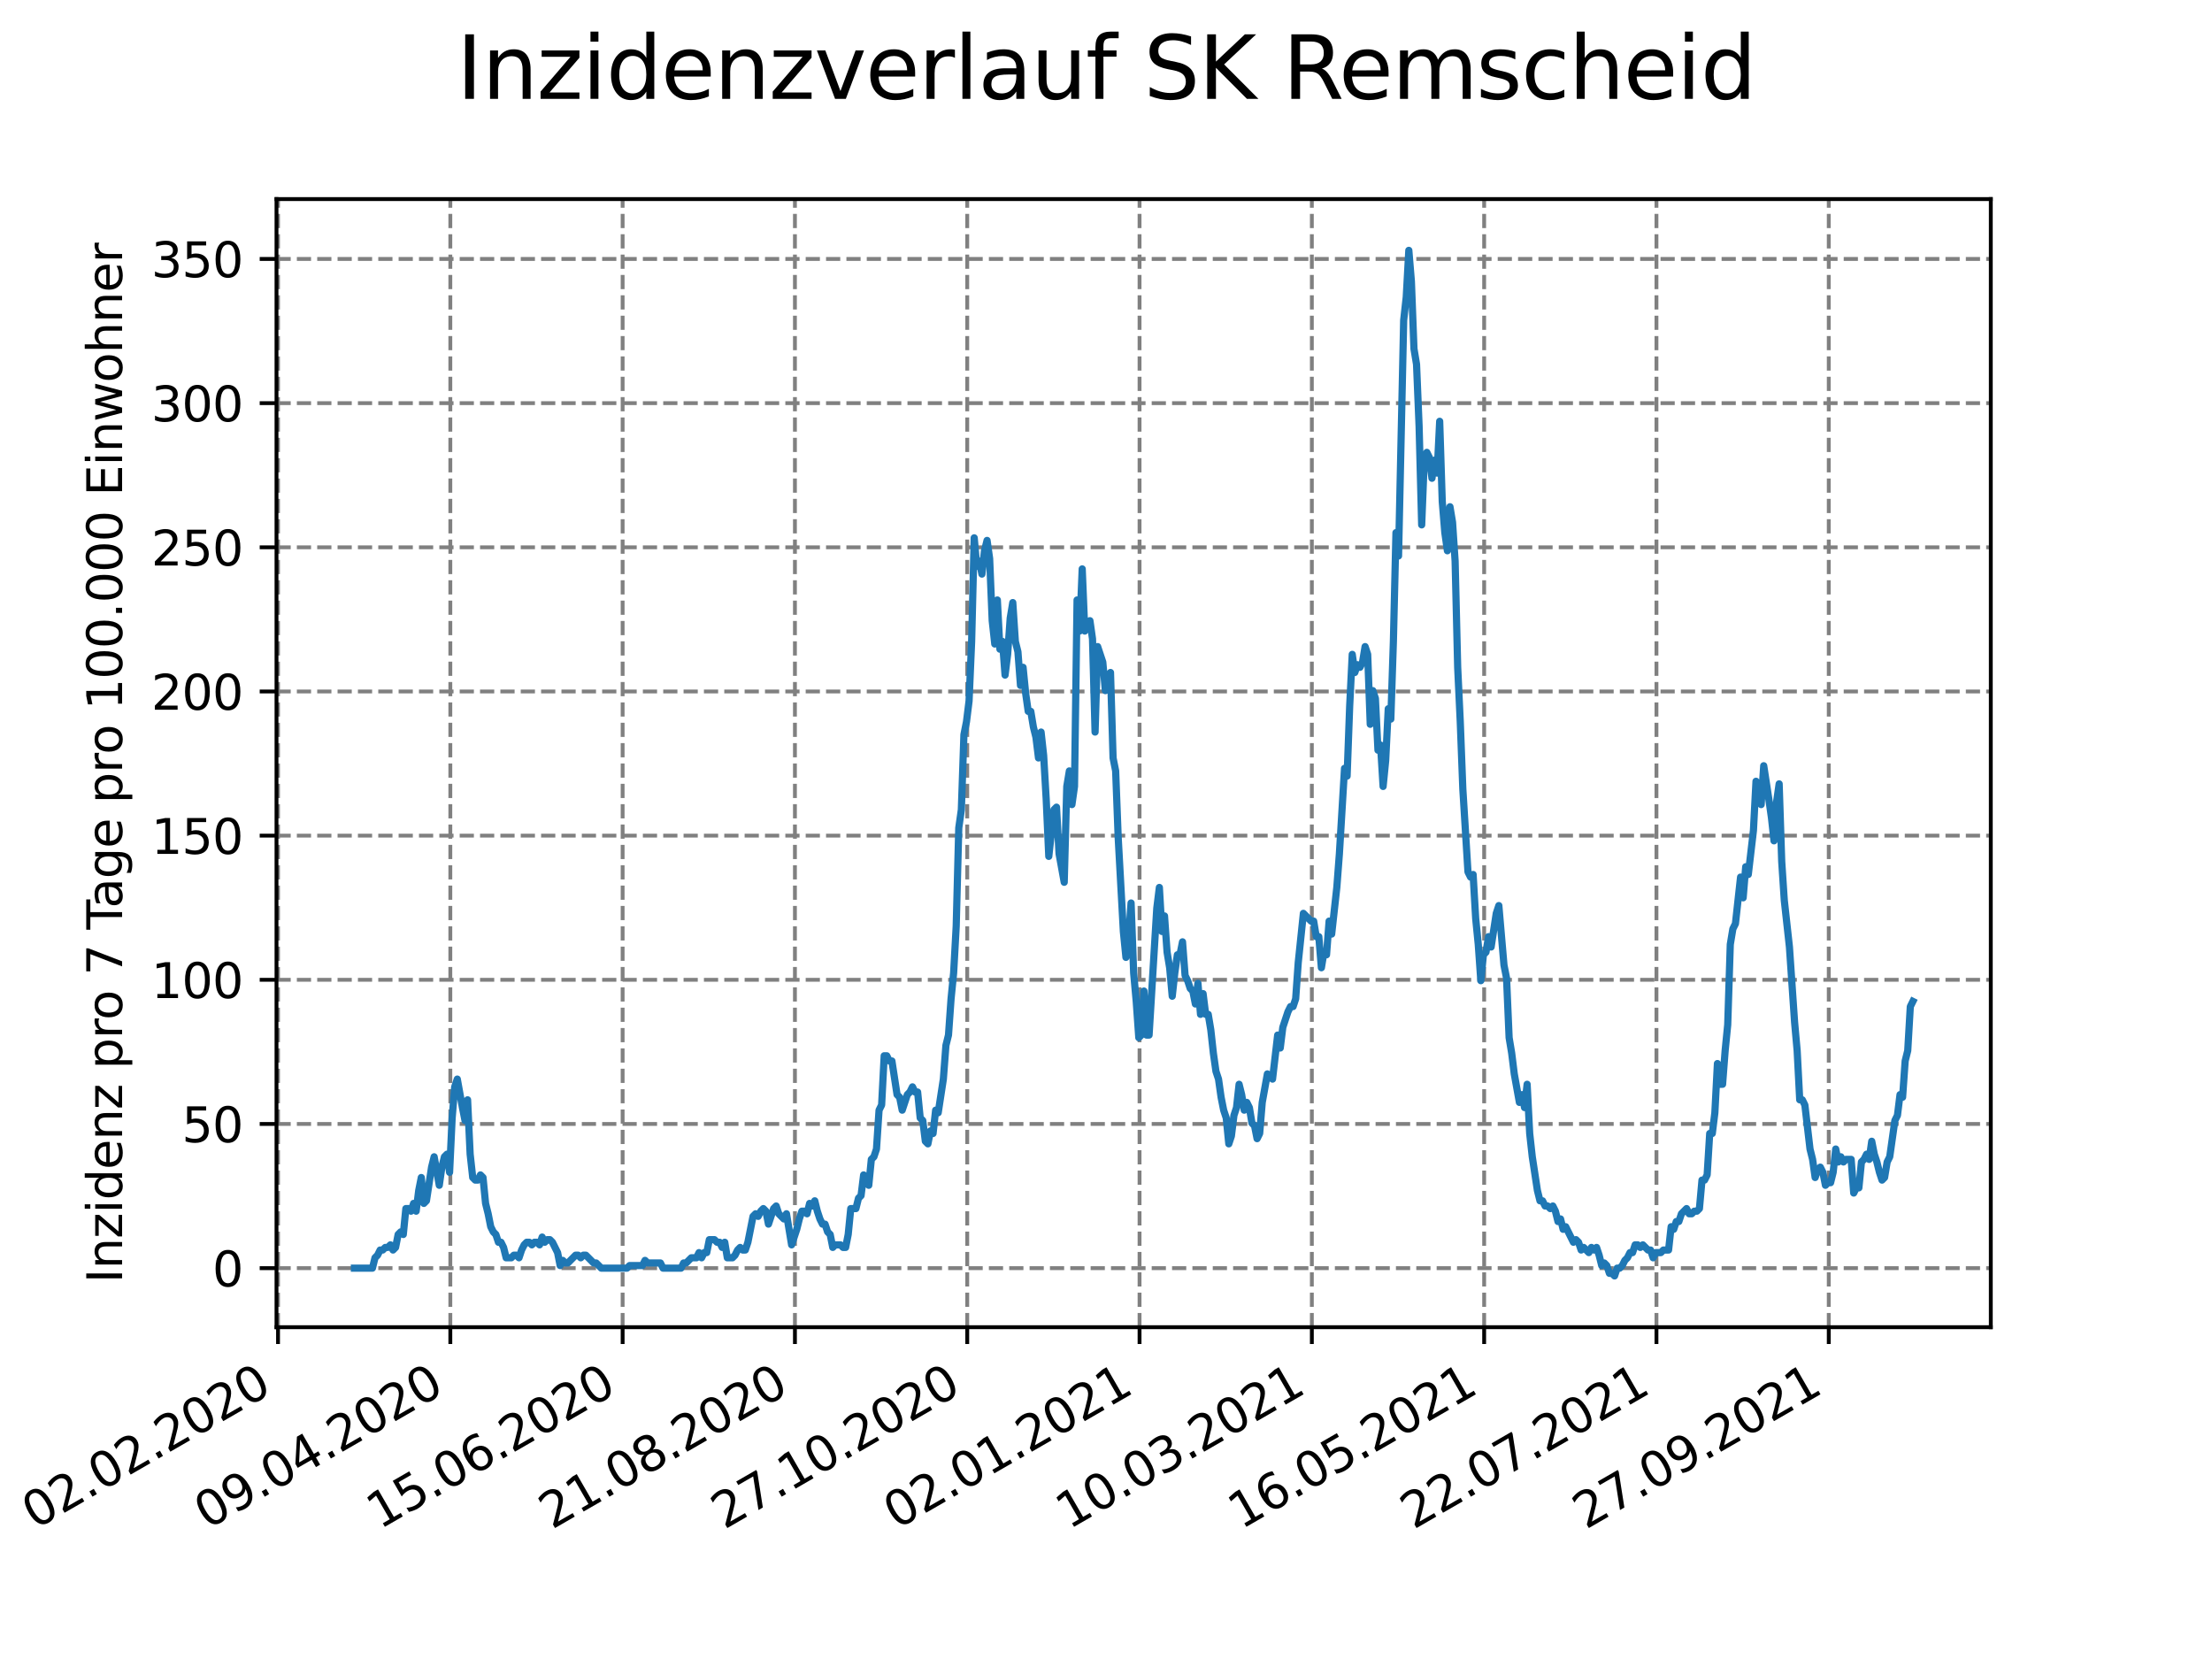 <?xml version="1.0" encoding="utf-8" standalone="no"?>
<!DOCTYPE svg PUBLIC "-//W3C//DTD SVG 1.1//EN"
  "http://www.w3.org/Graphics/SVG/1.1/DTD/svg11.dtd">
<svg height="345.6pt" version="1.1" viewBox="0 0 460.8 345.6" width="460.8pt" xmlns="http://www.w3.org/2000/svg" xmlns:xlink="http://www.w3.org/1999/xlink">
 <defs>
  <style type="text/css">*{stroke-linecap:butt;stroke-linejoin:round;}</style>
 </defs>
 <g id="figure_1">
  <g id="patch_1">
   <path d="M 0 345.6 
L 460.8 345.6 
L 460.8 0 
L 0 0 
z
" style="fill:#ffffff;"/>
  </g>
  <g id="axes_1">
   <g id="patch_2">
    <path d="M 57.6 276.48 
L 414.72 276.48 
L 414.72 41.472 
L 57.6 41.472 
z
" style="fill:#ffffff;"/>
   </g>
   <g id="matplotlib.axis_1">
    <g id="xtick_1">
     <g id="line2d_1">
      <path clip-path="url(#pb73600f8d4)" d="M 57.917 276.48 
L 57.917 41.472 
" style="fill:none;stroke:#808080;stroke-dasharray:2.96,1.28;stroke-dashoffset:0;stroke-width:0.8;"/>
     </g>
     <g id="line2d_2">
      <defs>
       <path d="M 0 0 
L 0 3.5 
" id="m10d611127f" style="stroke:#000000;stroke-width:0.8;"/>
      </defs>
      <g>
       <use style="stroke:#000000;stroke-width:0.8;" x="57.917" xlink:href="#m10d611127f" y="276.48"/>
      </g>
     </g>
     <g id="text_1">
      <!-- 02.02.2020 -->
      <g transform="translate(7.292 318.689)rotate(-30)scale(0.1 -0.1)">
       <defs>
        <path d="M 2034 4250 
Q 1547 4250 1301 3770 
Q 1056 3291 1056 2328 
Q 1056 1369 1301 889 
Q 1547 409 2034 409 
Q 2525 409 2770 889 
Q 3016 1369 3016 2328 
Q 3016 3291 2770 3770 
Q 2525 4250 2034 4250 
z
M 2034 4750 
Q 2819 4750 3233 4129 
Q 3647 3509 3647 2328 
Q 3647 1150 3233 529 
Q 2819 -91 2034 -91 
Q 1250 -91 836 529 
Q 422 1150 422 2328 
Q 422 3509 836 4129 
Q 1250 4750 2034 4750 
z
" id="DejaVuSans-30" transform="scale(0.016)"/>
        <path d="M 1228 531 
L 3431 531 
L 3431 0 
L 469 0 
L 469 531 
Q 828 903 1448 1529 
Q 2069 2156 2228 2338 
Q 2531 2678 2651 2914 
Q 2772 3150 2772 3378 
Q 2772 3750 2511 3984 
Q 2250 4219 1831 4219 
Q 1534 4219 1204 4116 
Q 875 4013 500 3803 
L 500 4441 
Q 881 4594 1212 4672 
Q 1544 4750 1819 4750 
Q 2544 4750 2975 4387 
Q 3406 4025 3406 3419 
Q 3406 3131 3298 2873 
Q 3191 2616 2906 2266 
Q 2828 2175 2409 1742 
Q 1991 1309 1228 531 
z
" id="DejaVuSans-32" transform="scale(0.016)"/>
        <path d="M 684 794 
L 1344 794 
L 1344 0 
L 684 0 
L 684 794 
z
" id="DejaVuSans-2e" transform="scale(0.016)"/>
       </defs>
       <use xlink:href="#DejaVuSans-30"/>
       <use x="63.623" xlink:href="#DejaVuSans-32"/>
       <use x="127.246" xlink:href="#DejaVuSans-2e"/>
       <use x="159.033" xlink:href="#DejaVuSans-30"/>
       <use x="222.656" xlink:href="#DejaVuSans-32"/>
       <use x="286.279" xlink:href="#DejaVuSans-2e"/>
       <use x="318.066" xlink:href="#DejaVuSans-32"/>
       <use x="381.689" xlink:href="#DejaVuSans-30"/>
       <use x="445.312" xlink:href="#DejaVuSans-32"/>
       <use x="508.936" xlink:href="#DejaVuSans-30"/>
      </g>
     </g>
    </g>
    <g id="xtick_2">
     <g id="line2d_3">
      <path clip-path="url(#pb73600f8d4)" d="M 93.811 276.48 
L 93.811 41.472 
" style="fill:none;stroke:#808080;stroke-dasharray:2.96,1.28;stroke-dashoffset:0;stroke-width:0.8;"/>
     </g>
     <g id="line2d_4">
      <g>
       <use style="stroke:#000000;stroke-width:0.8;" x="93.811" xlink:href="#m10d611127f" y="276.48"/>
      </g>
     </g>
     <g id="text_2">
      <!-- 09.04.2020 -->
      <g transform="translate(43.186 318.689)rotate(-30)scale(0.1 -0.1)">
       <defs>
        <path d="M 703 97 
L 703 672 
Q 941 559 1184 500 
Q 1428 441 1663 441 
Q 2288 441 2617 861 
Q 2947 1281 2994 2138 
Q 2813 1869 2534 1725 
Q 2256 1581 1919 1581 
Q 1219 1581 811 2004 
Q 403 2428 403 3163 
Q 403 3881 828 4315 
Q 1253 4750 1959 4750 
Q 2769 4750 3195 4129 
Q 3622 3509 3622 2328 
Q 3622 1225 3098 567 
Q 2575 -91 1691 -91 
Q 1453 -91 1209 -44 
Q 966 3 703 97 
z
M 1959 2075 
Q 2384 2075 2632 2365 
Q 2881 2656 2881 3163 
Q 2881 3666 2632 3958 
Q 2384 4250 1959 4250 
Q 1534 4250 1286 3958 
Q 1038 3666 1038 3163 
Q 1038 2656 1286 2365 
Q 1534 2075 1959 2075 
z
" id="DejaVuSans-39" transform="scale(0.016)"/>
        <path d="M 2419 4116 
L 825 1625 
L 2419 1625 
L 2419 4116 
z
M 2253 4666 
L 3047 4666 
L 3047 1625 
L 3713 1625 
L 3713 1100 
L 3047 1100 
L 3047 0 
L 2419 0 
L 2419 1100 
L 313 1100 
L 313 1709 
L 2253 4666 
z
" id="DejaVuSans-34" transform="scale(0.016)"/>
       </defs>
       <use xlink:href="#DejaVuSans-30"/>
       <use x="63.623" xlink:href="#DejaVuSans-39"/>
       <use x="127.246" xlink:href="#DejaVuSans-2e"/>
       <use x="159.033" xlink:href="#DejaVuSans-30"/>
       <use x="222.656" xlink:href="#DejaVuSans-34"/>
       <use x="286.279" xlink:href="#DejaVuSans-2e"/>
       <use x="318.066" xlink:href="#DejaVuSans-32"/>
       <use x="381.689" xlink:href="#DejaVuSans-30"/>
       <use x="445.312" xlink:href="#DejaVuSans-32"/>
       <use x="508.936" xlink:href="#DejaVuSans-30"/>
      </g>
     </g>
    </g>
    <g id="xtick_3">
     <g id="line2d_5">
      <path clip-path="url(#pb73600f8d4)" d="M 129.705 276.48 
L 129.705 41.472 
" style="fill:none;stroke:#808080;stroke-dasharray:2.96,1.28;stroke-dashoffset:0;stroke-width:0.8;"/>
     </g>
     <g id="line2d_6">
      <g>
       <use style="stroke:#000000;stroke-width:0.8;" x="129.705" xlink:href="#m10d611127f" y="276.48"/>
      </g>
     </g>
     <g id="text_3">
      <!-- 15.06.2020 -->
      <g transform="translate(79.08 318.689)rotate(-30)scale(0.1 -0.1)">
       <defs>
        <path d="M 794 531 
L 1825 531 
L 1825 4091 
L 703 3866 
L 703 4441 
L 1819 4666 
L 2450 4666 
L 2450 531 
L 3481 531 
L 3481 0 
L 794 0 
L 794 531 
z
" id="DejaVuSans-31" transform="scale(0.016)"/>
        <path d="M 691 4666 
L 3169 4666 
L 3169 4134 
L 1269 4134 
L 1269 2991 
Q 1406 3038 1543 3061 
Q 1681 3084 1819 3084 
Q 2600 3084 3056 2656 
Q 3513 2228 3513 1497 
Q 3513 744 3044 326 
Q 2575 -91 1722 -91 
Q 1428 -91 1123 -41 
Q 819 9 494 109 
L 494 744 
Q 775 591 1075 516 
Q 1375 441 1709 441 
Q 2250 441 2565 725 
Q 2881 1009 2881 1497 
Q 2881 1984 2565 2268 
Q 2250 2553 1709 2553 
Q 1456 2553 1204 2497 
Q 953 2441 691 2322 
L 691 4666 
z
" id="DejaVuSans-35" transform="scale(0.016)"/>
        <path d="M 2113 2584 
Q 1688 2584 1439 2293 
Q 1191 2003 1191 1497 
Q 1191 994 1439 701 
Q 1688 409 2113 409 
Q 2538 409 2786 701 
Q 3034 994 3034 1497 
Q 3034 2003 2786 2293 
Q 2538 2584 2113 2584 
z
M 3366 4563 
L 3366 3988 
Q 3128 4100 2886 4159 
Q 2644 4219 2406 4219 
Q 1781 4219 1451 3797 
Q 1122 3375 1075 2522 
Q 1259 2794 1537 2939 
Q 1816 3084 2150 3084 
Q 2853 3084 3261 2657 
Q 3669 2231 3669 1497 
Q 3669 778 3244 343 
Q 2819 -91 2113 -91 
Q 1303 -91 875 529 
Q 447 1150 447 2328 
Q 447 3434 972 4092 
Q 1497 4750 2381 4750 
Q 2619 4750 2861 4703 
Q 3103 4656 3366 4563 
z
" id="DejaVuSans-36" transform="scale(0.016)"/>
       </defs>
       <use xlink:href="#DejaVuSans-31"/>
       <use x="63.623" xlink:href="#DejaVuSans-35"/>
       <use x="127.246" xlink:href="#DejaVuSans-2e"/>
       <use x="159.033" xlink:href="#DejaVuSans-30"/>
       <use x="222.656" xlink:href="#DejaVuSans-36"/>
       <use x="286.279" xlink:href="#DejaVuSans-2e"/>
       <use x="318.066" xlink:href="#DejaVuSans-32"/>
       <use x="381.689" xlink:href="#DejaVuSans-30"/>
       <use x="445.312" xlink:href="#DejaVuSans-32"/>
       <use x="508.936" xlink:href="#DejaVuSans-30"/>
      </g>
     </g>
    </g>
    <g id="xtick_4">
     <g id="line2d_7">
      <path clip-path="url(#pb73600f8d4)" d="M 165.599 276.48 
L 165.599 41.472 
" style="fill:none;stroke:#808080;stroke-dasharray:2.96,1.28;stroke-dashoffset:0;stroke-width:0.8;"/>
     </g>
     <g id="line2d_8">
      <g>
       <use style="stroke:#000000;stroke-width:0.8;" x="165.599" xlink:href="#m10d611127f" y="276.48"/>
      </g>
     </g>
     <g id="text_4">
      <!-- 21.08.2020 -->
      <g transform="translate(114.974 318.689)rotate(-30)scale(0.1 -0.1)">
       <defs>
        <path d="M 2034 2216 
Q 1584 2216 1326 1975 
Q 1069 1734 1069 1313 
Q 1069 891 1326 650 
Q 1584 409 2034 409 
Q 2484 409 2743 651 
Q 3003 894 3003 1313 
Q 3003 1734 2745 1975 
Q 2488 2216 2034 2216 
z
M 1403 2484 
Q 997 2584 770 2862 
Q 544 3141 544 3541 
Q 544 4100 942 4425 
Q 1341 4750 2034 4750 
Q 2731 4750 3128 4425 
Q 3525 4100 3525 3541 
Q 3525 3141 3298 2862 
Q 3072 2584 2669 2484 
Q 3125 2378 3379 2068 
Q 3634 1759 3634 1313 
Q 3634 634 3220 271 
Q 2806 -91 2034 -91 
Q 1263 -91 848 271 
Q 434 634 434 1313 
Q 434 1759 690 2068 
Q 947 2378 1403 2484 
z
M 1172 3481 
Q 1172 3119 1398 2916 
Q 1625 2713 2034 2713 
Q 2441 2713 2670 2916 
Q 2900 3119 2900 3481 
Q 2900 3844 2670 4047 
Q 2441 4250 2034 4250 
Q 1625 4250 1398 4047 
Q 1172 3844 1172 3481 
z
" id="DejaVuSans-38" transform="scale(0.016)"/>
       </defs>
       <use xlink:href="#DejaVuSans-32"/>
       <use x="63.623" xlink:href="#DejaVuSans-31"/>
       <use x="127.246" xlink:href="#DejaVuSans-2e"/>
       <use x="159.033" xlink:href="#DejaVuSans-30"/>
       <use x="222.656" xlink:href="#DejaVuSans-38"/>
       <use x="286.279" xlink:href="#DejaVuSans-2e"/>
       <use x="318.066" xlink:href="#DejaVuSans-32"/>
       <use x="381.689" xlink:href="#DejaVuSans-30"/>
       <use x="445.312" xlink:href="#DejaVuSans-32"/>
       <use x="508.936" xlink:href="#DejaVuSans-30"/>
      </g>
     </g>
    </g>
    <g id="xtick_5">
     <g id="line2d_9">
      <path clip-path="url(#pb73600f8d4)" d="M 201.494 276.48 
L 201.494 41.472 
" style="fill:none;stroke:#808080;stroke-dasharray:2.96,1.28;stroke-dashoffset:0;stroke-width:0.8;"/>
     </g>
     <g id="line2d_10">
      <g>
       <use style="stroke:#000000;stroke-width:0.8;" x="201.494" xlink:href="#m10d611127f" y="276.48"/>
      </g>
     </g>
     <g id="text_5">
      <!-- 27.10.2020 -->
      <g transform="translate(150.868 318.689)rotate(-30)scale(0.1 -0.1)">
       <defs>
        <path d="M 525 4666 
L 3525 4666 
L 3525 4397 
L 1831 0 
L 1172 0 
L 2766 4134 
L 525 4134 
L 525 4666 
z
" id="DejaVuSans-37" transform="scale(0.016)"/>
       </defs>
       <use xlink:href="#DejaVuSans-32"/>
       <use x="63.623" xlink:href="#DejaVuSans-37"/>
       <use x="127.246" xlink:href="#DejaVuSans-2e"/>
       <use x="159.033" xlink:href="#DejaVuSans-31"/>
       <use x="222.656" xlink:href="#DejaVuSans-30"/>
       <use x="286.279" xlink:href="#DejaVuSans-2e"/>
       <use x="318.066" xlink:href="#DejaVuSans-32"/>
       <use x="381.689" xlink:href="#DejaVuSans-30"/>
       <use x="445.312" xlink:href="#DejaVuSans-32"/>
       <use x="508.936" xlink:href="#DejaVuSans-30"/>
      </g>
     </g>
    </g>
    <g id="xtick_6">
     <g id="line2d_11">
      <path clip-path="url(#pb73600f8d4)" d="M 237.388 276.48 
L 237.388 41.472 
" style="fill:none;stroke:#808080;stroke-dasharray:2.96,1.28;stroke-dashoffset:0;stroke-width:0.8;"/>
     </g>
     <g id="line2d_12">
      <g>
       <use style="stroke:#000000;stroke-width:0.8;" x="237.388" xlink:href="#m10d611127f" y="276.48"/>
      </g>
     </g>
     <g id="text_6">
      <!-- 02.01.2021 -->
      <g transform="translate(186.763 318.689)rotate(-30)scale(0.1 -0.1)">
       <use xlink:href="#DejaVuSans-30"/>
       <use x="63.623" xlink:href="#DejaVuSans-32"/>
       <use x="127.246" xlink:href="#DejaVuSans-2e"/>
       <use x="159.033" xlink:href="#DejaVuSans-30"/>
       <use x="222.656" xlink:href="#DejaVuSans-31"/>
       <use x="286.279" xlink:href="#DejaVuSans-2e"/>
       <use x="318.066" xlink:href="#DejaVuSans-32"/>
       <use x="381.689" xlink:href="#DejaVuSans-30"/>
       <use x="445.312" xlink:href="#DejaVuSans-32"/>
       <use x="508.936" xlink:href="#DejaVuSans-31"/>
      </g>
     </g>
    </g>
    <g id="xtick_7">
     <g id="line2d_13">
      <path clip-path="url(#pb73600f8d4)" d="M 273.282 276.48 
L 273.282 41.472 
" style="fill:none;stroke:#808080;stroke-dasharray:2.96,1.28;stroke-dashoffset:0;stroke-width:0.8;"/>
     </g>
     <g id="line2d_14">
      <g>
       <use style="stroke:#000000;stroke-width:0.8;" x="273.282" xlink:href="#m10d611127f" y="276.48"/>
      </g>
     </g>
     <g id="text_7">
      <!-- 10.03.2021 -->
      <g transform="translate(222.657 318.689)rotate(-30)scale(0.1 -0.1)">
       <defs>
        <path d="M 2597 2516 
Q 3050 2419 3304 2112 
Q 3559 1806 3559 1356 
Q 3559 666 3084 287 
Q 2609 -91 1734 -91 
Q 1441 -91 1130 -33 
Q 819 25 488 141 
L 488 750 
Q 750 597 1062 519 
Q 1375 441 1716 441 
Q 2309 441 2620 675 
Q 2931 909 2931 1356 
Q 2931 1769 2642 2001 
Q 2353 2234 1838 2234 
L 1294 2234 
L 1294 2753 
L 1863 2753 
Q 2328 2753 2575 2939 
Q 2822 3125 2822 3475 
Q 2822 3834 2567 4026 
Q 2313 4219 1838 4219 
Q 1578 4219 1281 4162 
Q 984 4106 628 3988 
L 628 4550 
Q 988 4650 1302 4700 
Q 1616 4750 1894 4750 
Q 2613 4750 3031 4423 
Q 3450 4097 3450 3541 
Q 3450 3153 3228 2886 
Q 3006 2619 2597 2516 
z
" id="DejaVuSans-33" transform="scale(0.016)"/>
       </defs>
       <use xlink:href="#DejaVuSans-31"/>
       <use x="63.623" xlink:href="#DejaVuSans-30"/>
       <use x="127.246" xlink:href="#DejaVuSans-2e"/>
       <use x="159.033" xlink:href="#DejaVuSans-30"/>
       <use x="222.656" xlink:href="#DejaVuSans-33"/>
       <use x="286.279" xlink:href="#DejaVuSans-2e"/>
       <use x="318.066" xlink:href="#DejaVuSans-32"/>
       <use x="381.689" xlink:href="#DejaVuSans-30"/>
       <use x="445.312" xlink:href="#DejaVuSans-32"/>
       <use x="508.936" xlink:href="#DejaVuSans-31"/>
      </g>
     </g>
    </g>
    <g id="xtick_8">
     <g id="line2d_15">
      <path clip-path="url(#pb73600f8d4)" d="M 309.176 276.48 
L 309.176 41.472 
" style="fill:none;stroke:#808080;stroke-dasharray:2.96,1.28;stroke-dashoffset:0;stroke-width:0.8;"/>
     </g>
     <g id="line2d_16">
      <g>
       <use style="stroke:#000000;stroke-width:0.8;" x="309.176" xlink:href="#m10d611127f" y="276.48"/>
      </g>
     </g>
     <g id="text_8">
      <!-- 16.05.2021 -->
      <g transform="translate(258.551 318.689)rotate(-30)scale(0.1 -0.1)">
       <use xlink:href="#DejaVuSans-31"/>
       <use x="63.623" xlink:href="#DejaVuSans-36"/>
       <use x="127.246" xlink:href="#DejaVuSans-2e"/>
       <use x="159.033" xlink:href="#DejaVuSans-30"/>
       <use x="222.656" xlink:href="#DejaVuSans-35"/>
       <use x="286.279" xlink:href="#DejaVuSans-2e"/>
       <use x="318.066" xlink:href="#DejaVuSans-32"/>
       <use x="381.689" xlink:href="#DejaVuSans-30"/>
       <use x="445.312" xlink:href="#DejaVuSans-32"/>
       <use x="508.936" xlink:href="#DejaVuSans-31"/>
      </g>
     </g>
    </g>
    <g id="xtick_9">
     <g id="line2d_17">
      <path clip-path="url(#pb73600f8d4)" d="M 345.07 276.48 
L 345.07 41.472 
" style="fill:none;stroke:#808080;stroke-dasharray:2.96,1.28;stroke-dashoffset:0;stroke-width:0.8;"/>
     </g>
     <g id="line2d_18">
      <g>
       <use style="stroke:#000000;stroke-width:0.8;" x="345.07" xlink:href="#m10d611127f" y="276.48"/>
      </g>
     </g>
     <g id="text_9">
      <!-- 22.07.2021 -->
      <g transform="translate(294.445 318.689)rotate(-30)scale(0.1 -0.1)">
       <use xlink:href="#DejaVuSans-32"/>
       <use x="63.623" xlink:href="#DejaVuSans-32"/>
       <use x="127.246" xlink:href="#DejaVuSans-2e"/>
       <use x="159.033" xlink:href="#DejaVuSans-30"/>
       <use x="222.656" xlink:href="#DejaVuSans-37"/>
       <use x="286.279" xlink:href="#DejaVuSans-2e"/>
       <use x="318.066" xlink:href="#DejaVuSans-32"/>
       <use x="381.689" xlink:href="#DejaVuSans-30"/>
       <use x="445.312" xlink:href="#DejaVuSans-32"/>
       <use x="508.936" xlink:href="#DejaVuSans-31"/>
      </g>
     </g>
    </g>
    <g id="xtick_10">
     <g id="line2d_19">
      <path clip-path="url(#pb73600f8d4)" d="M 380.964 276.48 
L 380.964 41.472 
" style="fill:none;stroke:#808080;stroke-dasharray:2.96,1.28;stroke-dashoffset:0;stroke-width:0.8;"/>
     </g>
     <g id="line2d_20">
      <g>
       <use style="stroke:#000000;stroke-width:0.8;" x="380.964" xlink:href="#m10d611127f" y="276.48"/>
      </g>
     </g>
     <g id="text_10">
      <!-- 27.09.2021 -->
      <g transform="translate(330.339 318.689)rotate(-30)scale(0.1 -0.1)">
       <use xlink:href="#DejaVuSans-32"/>
       <use x="63.623" xlink:href="#DejaVuSans-37"/>
       <use x="127.246" xlink:href="#DejaVuSans-2e"/>
       <use x="159.033" xlink:href="#DejaVuSans-30"/>
       <use x="222.656" xlink:href="#DejaVuSans-39"/>
       <use x="286.279" xlink:href="#DejaVuSans-2e"/>
       <use x="318.066" xlink:href="#DejaVuSans-32"/>
       <use x="381.689" xlink:href="#DejaVuSans-30"/>
       <use x="445.312" xlink:href="#DejaVuSans-32"/>
       <use x="508.936" xlink:href="#DejaVuSans-31"/>
      </g>
     </g>
    </g>
   </g>
   <g id="matplotlib.axis_2">
    <g id="ytick_1">
     <g id="line2d_21">
      <path clip-path="url(#pb73600f8d4)" d="M 57.6 264.179 
L 414.72 264.179 
" style="fill:none;stroke:#808080;stroke-dasharray:2.96,1.28;stroke-dashoffset:0;stroke-width:0.8;"/>
     </g>
     <g id="line2d_22">
      <defs>
       <path d="M 0 0 
L -3.5 0 
" id="md457f6b170" style="stroke:#000000;stroke-width:0.8;"/>
      </defs>
      <g>
       <use style="stroke:#000000;stroke-width:0.8;" x="57.6" xlink:href="#md457f6b170" y="264.179"/>
      </g>
     </g>
     <g id="text_11">
      <!-- 0 -->
      <g transform="translate(44.237 267.979)scale(0.1 -0.1)">
       <use xlink:href="#DejaVuSans-30"/>
      </g>
     </g>
    </g>
    <g id="ytick_2">
     <g id="line2d_23">
      <path clip-path="url(#pb73600f8d4)" d="M 57.6 234.146 
L 414.72 234.146 
" style="fill:none;stroke:#808080;stroke-dasharray:2.96,1.28;stroke-dashoffset:0;stroke-width:0.8;"/>
     </g>
     <g id="line2d_24">
      <g>
       <use style="stroke:#000000;stroke-width:0.8;" x="57.6" xlink:href="#md457f6b170" y="234.146"/>
      </g>
     </g>
     <g id="text_12">
      <!-- 50 -->
      <g transform="translate(37.875 237.945)scale(0.1 -0.1)">
       <use xlink:href="#DejaVuSans-35"/>
       <use x="63.623" xlink:href="#DejaVuSans-30"/>
      </g>
     </g>
    </g>
    <g id="ytick_3">
     <g id="line2d_25">
      <path clip-path="url(#pb73600f8d4)" d="M 57.6 204.112 
L 414.72 204.112 
" style="fill:none;stroke:#808080;stroke-dasharray:2.96,1.28;stroke-dashoffset:0;stroke-width:0.8;"/>
     </g>
     <g id="line2d_26">
      <g>
       <use style="stroke:#000000;stroke-width:0.8;" x="57.6" xlink:href="#md457f6b170" y="204.112"/>
      </g>
     </g>
     <g id="text_13">
      <!-- 100 -->
      <g transform="translate(31.512 207.911)scale(0.1 -0.1)">
       <use xlink:href="#DejaVuSans-31"/>
       <use x="63.623" xlink:href="#DejaVuSans-30"/>
       <use x="127.246" xlink:href="#DejaVuSans-30"/>
      </g>
     </g>
    </g>
    <g id="ytick_4">
     <g id="line2d_27">
      <path clip-path="url(#pb73600f8d4)" d="M 57.6 174.078 
L 414.72 174.078 
" style="fill:none;stroke:#808080;stroke-dasharray:2.96,1.28;stroke-dashoffset:0;stroke-width:0.8;"/>
     </g>
     <g id="line2d_28">
      <g>
       <use style="stroke:#000000;stroke-width:0.8;" x="57.6" xlink:href="#md457f6b170" y="174.078"/>
      </g>
     </g>
     <g id="text_14">
      <!-- 150 -->
      <g transform="translate(31.512 177.878)scale(0.1 -0.1)">
       <use xlink:href="#DejaVuSans-31"/>
       <use x="63.623" xlink:href="#DejaVuSans-35"/>
       <use x="127.246" xlink:href="#DejaVuSans-30"/>
      </g>
     </g>
    </g>
    <g id="ytick_5">
     <g id="line2d_29">
      <path clip-path="url(#pb73600f8d4)" d="M 57.6 144.045 
L 414.72 144.045 
" style="fill:none;stroke:#808080;stroke-dasharray:2.96,1.28;stroke-dashoffset:0;stroke-width:0.8;"/>
     </g>
     <g id="line2d_30">
      <g>
       <use style="stroke:#000000;stroke-width:0.8;" x="57.6" xlink:href="#md457f6b170" y="144.045"/>
      </g>
     </g>
     <g id="text_15">
      <!-- 200 -->
      <g transform="translate(31.512 147.844)scale(0.1 -0.1)">
       <use xlink:href="#DejaVuSans-32"/>
       <use x="63.623" xlink:href="#DejaVuSans-30"/>
       <use x="127.246" xlink:href="#DejaVuSans-30"/>
      </g>
     </g>
    </g>
    <g id="ytick_6">
     <g id="line2d_31">
      <path clip-path="url(#pb73600f8d4)" d="M 57.6 114.011 
L 414.72 114.011 
" style="fill:none;stroke:#808080;stroke-dasharray:2.96,1.28;stroke-dashoffset:0;stroke-width:0.8;"/>
     </g>
     <g id="line2d_32">
      <g>
       <use style="stroke:#000000;stroke-width:0.8;" x="57.6" xlink:href="#md457f6b170" y="114.011"/>
      </g>
     </g>
     <g id="text_16">
      <!-- 250 -->
      <g transform="translate(31.512 117.81)scale(0.1 -0.1)">
       <use xlink:href="#DejaVuSans-32"/>
       <use x="63.623" xlink:href="#DejaVuSans-35"/>
       <use x="127.246" xlink:href="#DejaVuSans-30"/>
      </g>
     </g>
    </g>
    <g id="ytick_7">
     <g id="line2d_33">
      <path clip-path="url(#pb73600f8d4)" d="M 57.6 83.977 
L 414.72 83.977 
" style="fill:none;stroke:#808080;stroke-dasharray:2.96,1.28;stroke-dashoffset:0;stroke-width:0.8;"/>
     </g>
     <g id="line2d_34">
      <g>
       <use style="stroke:#000000;stroke-width:0.8;" x="57.6" xlink:href="#md457f6b170" y="83.977"/>
      </g>
     </g>
     <g id="text_17">
      <!-- 300 -->
      <g transform="translate(31.512 87.777)scale(0.1 -0.1)">
       <use xlink:href="#DejaVuSans-33"/>
       <use x="63.623" xlink:href="#DejaVuSans-30"/>
       <use x="127.246" xlink:href="#DejaVuSans-30"/>
      </g>
     </g>
    </g>
    <g id="ytick_8">
     <g id="line2d_35">
      <path clip-path="url(#pb73600f8d4)" d="M 57.6 53.944 
L 414.72 53.944 
" style="fill:none;stroke:#808080;stroke-dasharray:2.96,1.28;stroke-dashoffset:0;stroke-width:0.8;"/>
     </g>
     <g id="line2d_36">
      <g>
       <use style="stroke:#000000;stroke-width:0.8;" x="57.6" xlink:href="#md457f6b170" y="53.944"/>
      </g>
     </g>
     <g id="text_18">
      <!-- 350 -->
      <g transform="translate(31.512 57.743)scale(0.1 -0.1)">
       <use xlink:href="#DejaVuSans-33"/>
       <use x="63.623" xlink:href="#DejaVuSans-35"/>
       <use x="127.246" xlink:href="#DejaVuSans-30"/>
      </g>
     </g>
    </g>
    <g id="text_19">
     <!-- Inzidenz pro 7 Tage pro 100.000 Einwohner -->
     <g transform="translate(25.433 267.301)rotate(-90)scale(0.1 -0.1)">
      <defs>
       <path d="M 628 4666 
L 1259 4666 
L 1259 0 
L 628 0 
L 628 4666 
z
" id="DejaVuSans-49" transform="scale(0.016)"/>
       <path d="M 3513 2113 
L 3513 0 
L 2938 0 
L 2938 2094 
Q 2938 2591 2744 2837 
Q 2550 3084 2163 3084 
Q 1697 3084 1428 2787 
Q 1159 2491 1159 1978 
L 1159 0 
L 581 0 
L 581 3500 
L 1159 3500 
L 1159 2956 
Q 1366 3272 1645 3428 
Q 1925 3584 2291 3584 
Q 2894 3584 3203 3211 
Q 3513 2838 3513 2113 
z
" id="DejaVuSans-6e" transform="scale(0.016)"/>
       <path d="M 353 3500 
L 3084 3500 
L 3084 2975 
L 922 459 
L 3084 459 
L 3084 0 
L 275 0 
L 275 525 
L 2438 3041 
L 353 3041 
L 353 3500 
z
" id="DejaVuSans-7a" transform="scale(0.016)"/>
       <path d="M 603 3500 
L 1178 3500 
L 1178 0 
L 603 0 
L 603 3500 
z
M 603 4863 
L 1178 4863 
L 1178 4134 
L 603 4134 
L 603 4863 
z
" id="DejaVuSans-69" transform="scale(0.016)"/>
       <path d="M 2906 2969 
L 2906 4863 
L 3481 4863 
L 3481 0 
L 2906 0 
L 2906 525 
Q 2725 213 2448 61 
Q 2172 -91 1784 -91 
Q 1150 -91 751 415 
Q 353 922 353 1747 
Q 353 2572 751 3078 
Q 1150 3584 1784 3584 
Q 2172 3584 2448 3432 
Q 2725 3281 2906 2969 
z
M 947 1747 
Q 947 1113 1208 752 
Q 1469 391 1925 391 
Q 2381 391 2643 752 
Q 2906 1113 2906 1747 
Q 2906 2381 2643 2742 
Q 2381 3103 1925 3103 
Q 1469 3103 1208 2742 
Q 947 2381 947 1747 
z
" id="DejaVuSans-64" transform="scale(0.016)"/>
       <path d="M 3597 1894 
L 3597 1613 
L 953 1613 
Q 991 1019 1311 708 
Q 1631 397 2203 397 
Q 2534 397 2845 478 
Q 3156 559 3463 722 
L 3463 178 
Q 3153 47 2828 -22 
Q 2503 -91 2169 -91 
Q 1331 -91 842 396 
Q 353 884 353 1716 
Q 353 2575 817 3079 
Q 1281 3584 2069 3584 
Q 2775 3584 3186 3129 
Q 3597 2675 3597 1894 
z
M 3022 2063 
Q 3016 2534 2758 2815 
Q 2500 3097 2075 3097 
Q 1594 3097 1305 2825 
Q 1016 2553 972 2059 
L 3022 2063 
z
" id="DejaVuSans-65" transform="scale(0.016)"/>
       <path id="DejaVuSans-20" transform="scale(0.016)"/>
       <path d="M 1159 525 
L 1159 -1331 
L 581 -1331 
L 581 3500 
L 1159 3500 
L 1159 2969 
Q 1341 3281 1617 3432 
Q 1894 3584 2278 3584 
Q 2916 3584 3314 3078 
Q 3713 2572 3713 1747 
Q 3713 922 3314 415 
Q 2916 -91 2278 -91 
Q 1894 -91 1617 61 
Q 1341 213 1159 525 
z
M 3116 1747 
Q 3116 2381 2855 2742 
Q 2594 3103 2138 3103 
Q 1681 3103 1420 2742 
Q 1159 2381 1159 1747 
Q 1159 1113 1420 752 
Q 1681 391 2138 391 
Q 2594 391 2855 752 
Q 3116 1113 3116 1747 
z
" id="DejaVuSans-70" transform="scale(0.016)"/>
       <path d="M 2631 2963 
Q 2534 3019 2420 3045 
Q 2306 3072 2169 3072 
Q 1681 3072 1420 2755 
Q 1159 2438 1159 1844 
L 1159 0 
L 581 0 
L 581 3500 
L 1159 3500 
L 1159 2956 
Q 1341 3275 1631 3429 
Q 1922 3584 2338 3584 
Q 2397 3584 2469 3576 
Q 2541 3569 2628 3553 
L 2631 2963 
z
" id="DejaVuSans-72" transform="scale(0.016)"/>
       <path d="M 1959 3097 
Q 1497 3097 1228 2736 
Q 959 2375 959 1747 
Q 959 1119 1226 758 
Q 1494 397 1959 397 
Q 2419 397 2687 759 
Q 2956 1122 2956 1747 
Q 2956 2369 2687 2733 
Q 2419 3097 1959 3097 
z
M 1959 3584 
Q 2709 3584 3137 3096 
Q 3566 2609 3566 1747 
Q 3566 888 3137 398 
Q 2709 -91 1959 -91 
Q 1206 -91 779 398 
Q 353 888 353 1747 
Q 353 2609 779 3096 
Q 1206 3584 1959 3584 
z
" id="DejaVuSans-6f" transform="scale(0.016)"/>
       <path d="M -19 4666 
L 3928 4666 
L 3928 4134 
L 2272 4134 
L 2272 0 
L 1638 0 
L 1638 4134 
L -19 4134 
L -19 4666 
z
" id="DejaVuSans-54" transform="scale(0.016)"/>
       <path d="M 2194 1759 
Q 1497 1759 1228 1600 
Q 959 1441 959 1056 
Q 959 750 1161 570 
Q 1363 391 1709 391 
Q 2188 391 2477 730 
Q 2766 1069 2766 1631 
L 2766 1759 
L 2194 1759 
z
M 3341 1997 
L 3341 0 
L 2766 0 
L 2766 531 
Q 2569 213 2275 61 
Q 1981 -91 1556 -91 
Q 1019 -91 701 211 
Q 384 513 384 1019 
Q 384 1609 779 1909 
Q 1175 2209 1959 2209 
L 2766 2209 
L 2766 2266 
Q 2766 2663 2505 2880 
Q 2244 3097 1772 3097 
Q 1472 3097 1187 3025 
Q 903 2953 641 2809 
L 641 3341 
Q 956 3463 1253 3523 
Q 1550 3584 1831 3584 
Q 2591 3584 2966 3190 
Q 3341 2797 3341 1997 
z
" id="DejaVuSans-61" transform="scale(0.016)"/>
       <path d="M 2906 1791 
Q 2906 2416 2648 2759 
Q 2391 3103 1925 3103 
Q 1463 3103 1205 2759 
Q 947 2416 947 1791 
Q 947 1169 1205 825 
Q 1463 481 1925 481 
Q 2391 481 2648 825 
Q 2906 1169 2906 1791 
z
M 3481 434 
Q 3481 -459 3084 -895 
Q 2688 -1331 1869 -1331 
Q 1566 -1331 1297 -1286 
Q 1028 -1241 775 -1147 
L 775 -588 
Q 1028 -725 1275 -790 
Q 1522 -856 1778 -856 
Q 2344 -856 2625 -561 
Q 2906 -266 2906 331 
L 2906 616 
Q 2728 306 2450 153 
Q 2172 0 1784 0 
Q 1141 0 747 490 
Q 353 981 353 1791 
Q 353 2603 747 3093 
Q 1141 3584 1784 3584 
Q 2172 3584 2450 3431 
Q 2728 3278 2906 2969 
L 2906 3500 
L 3481 3500 
L 3481 434 
z
" id="DejaVuSans-67" transform="scale(0.016)"/>
       <path d="M 628 4666 
L 3578 4666 
L 3578 4134 
L 1259 4134 
L 1259 2753 
L 3481 2753 
L 3481 2222 
L 1259 2222 
L 1259 531 
L 3634 531 
L 3634 0 
L 628 0 
L 628 4666 
z
" id="DejaVuSans-45" transform="scale(0.016)"/>
       <path d="M 269 3500 
L 844 3500 
L 1563 769 
L 2278 3500 
L 2956 3500 
L 3675 769 
L 4391 3500 
L 4966 3500 
L 4050 0 
L 3372 0 
L 2619 2869 
L 1863 0 
L 1184 0 
L 269 3500 
z
" id="DejaVuSans-77" transform="scale(0.016)"/>
       <path d="M 3513 2113 
L 3513 0 
L 2938 0 
L 2938 2094 
Q 2938 2591 2744 2837 
Q 2550 3084 2163 3084 
Q 1697 3084 1428 2787 
Q 1159 2491 1159 1978 
L 1159 0 
L 581 0 
L 581 4863 
L 1159 4863 
L 1159 2956 
Q 1366 3272 1645 3428 
Q 1925 3584 2291 3584 
Q 2894 3584 3203 3211 
Q 3513 2838 3513 2113 
z
" id="DejaVuSans-68" transform="scale(0.016)"/>
      </defs>
      <use xlink:href="#DejaVuSans-49"/>
      <use x="29.492" xlink:href="#DejaVuSans-6e"/>
      <use x="92.871" xlink:href="#DejaVuSans-7a"/>
      <use x="145.361" xlink:href="#DejaVuSans-69"/>
      <use x="173.145" xlink:href="#DejaVuSans-64"/>
      <use x="236.621" xlink:href="#DejaVuSans-65"/>
      <use x="298.145" xlink:href="#DejaVuSans-6e"/>
      <use x="361.523" xlink:href="#DejaVuSans-7a"/>
      <use x="414.014" xlink:href="#DejaVuSans-20"/>
      <use x="445.801" xlink:href="#DejaVuSans-70"/>
      <use x="509.277" xlink:href="#DejaVuSans-72"/>
      <use x="548.141" xlink:href="#DejaVuSans-6f"/>
      <use x="609.322" xlink:href="#DejaVuSans-20"/>
      <use x="641.109" xlink:href="#DejaVuSans-37"/>
      <use x="704.732" xlink:href="#DejaVuSans-20"/>
      <use x="736.52" xlink:href="#DejaVuSans-54"/>
      <use x="781.104" xlink:href="#DejaVuSans-61"/>
      <use x="842.383" xlink:href="#DejaVuSans-67"/>
      <use x="905.859" xlink:href="#DejaVuSans-65"/>
      <use x="967.383" xlink:href="#DejaVuSans-20"/>
      <use x="999.17" xlink:href="#DejaVuSans-70"/>
      <use x="1062.646" xlink:href="#DejaVuSans-72"/>
      <use x="1101.51" xlink:href="#DejaVuSans-6f"/>
      <use x="1162.691" xlink:href="#DejaVuSans-20"/>
      <use x="1194.479" xlink:href="#DejaVuSans-31"/>
      <use x="1258.102" xlink:href="#DejaVuSans-30"/>
      <use x="1321.725" xlink:href="#DejaVuSans-30"/>
      <use x="1385.348" xlink:href="#DejaVuSans-2e"/>
      <use x="1417.135" xlink:href="#DejaVuSans-30"/>
      <use x="1480.758" xlink:href="#DejaVuSans-30"/>
      <use x="1544.381" xlink:href="#DejaVuSans-30"/>
      <use x="1608.004" xlink:href="#DejaVuSans-20"/>
      <use x="1639.791" xlink:href="#DejaVuSans-45"/>
      <use x="1702.975" xlink:href="#DejaVuSans-69"/>
      <use x="1730.758" xlink:href="#DejaVuSans-6e"/>
      <use x="1794.137" xlink:href="#DejaVuSans-77"/>
      <use x="1875.924" xlink:href="#DejaVuSans-6f"/>
      <use x="1937.105" xlink:href="#DejaVuSans-68"/>
      <use x="2000.484" xlink:href="#DejaVuSans-6e"/>
      <use x="2063.863" xlink:href="#DejaVuSans-65"/>
      <use x="2125.387" xlink:href="#DejaVuSans-72"/>
     </g>
    </g>
   </g>
   <g id="line2d_37">
    <path clip-path="url(#pb73600f8d4)" d="M 73.833 264.179 
L 77.583 264.179 
L 78.119 262.021 
L 78.654 261.482 
L 79.19 260.403 
L 79.726 260.403 
L 80.262 259.863 
L 80.797 259.863 
L 81.333 259.324 
L 81.869 260.403 
L 82.404 259.863 
L 82.94 257.166 
L 83.476 256.626 
L 84.012 257.166 
L 84.547 251.771 
L 85.083 251.771 
L 85.619 252.31 
L 86.155 250.692 
L 86.69 252.31 
L 87.226 247.994 
L 87.762 245.297 
L 88.298 250.692 
L 88.833 250.152 
L 89.905 243.139 
L 90.44 240.981 
L 91.512 246.915 
L 92.048 243.139 
L 92.583 240.981 
L 93.119 240.441 
L 93.655 244.218 
L 94.191 232.888 
L 94.726 226.414 
L 95.262 224.796 
L 96.334 230.73 
L 96.869 233.428 
L 97.405 229.112 
L 97.941 240.441 
L 98.476 245.297 
L 99.012 245.836 
L 99.548 245.836 
L 100.084 244.757 
L 100.619 245.297 
L 101.155 250.692 
L 101.691 252.85 
L 102.227 255.547 
L 102.762 256.626 
L 103.298 257.166 
L 103.834 258.784 
L 104.37 258.784 
L 104.905 259.863 
L 105.441 262.021 
L 106.512 262.021 
L 107.048 261.482 
L 107.584 261.482 
L 108.12 262.021 
L 108.655 260.403 
L 109.191 259.324 
L 109.727 258.784 
L 110.263 258.784 
L 110.798 259.324 
L 111.334 258.784 
L 111.87 258.784 
L 112.406 259.324 
L 112.941 257.705 
L 113.477 258.784 
L 114.013 258.245 
L 114.548 258.245 
L 115.084 258.784 
L 116.156 260.942 
L 116.691 263.64 
L 117.227 262.561 
L 117.763 263.1 
L 118.299 263.1 
L 119.906 261.482 
L 120.442 261.482 
L 120.977 262.021 
L 121.513 261.482 
L 122.049 261.482 
L 123.656 263.1 
L 124.192 263.1 
L 125.263 264.179 
L 130.62 264.179 
L 131.156 263.64 
L 133.835 263.64 
L 134.371 262.561 
L 134.906 263.1 
L 137.585 263.1 
L 138.121 264.179 
L 141.871 264.179 
L 142.407 263.1 
L 142.942 263.1 
L 144.014 262.021 
L 145.085 262.021 
L 145.621 260.942 
L 146.157 262.021 
L 146.692 260.942 
L 147.228 260.942 
L 147.764 258.245 
L 148.835 258.245 
L 149.371 258.784 
L 149.907 258.784 
L 150.443 259.863 
L 150.978 258.784 
L 151.514 262.021 
L 152.586 262.021 
L 153.121 261.482 
L 153.657 260.403 
L 154.193 259.863 
L 154.728 260.403 
L 155.264 260.403 
L 155.8 258.784 
L 156.871 253.389 
L 157.407 252.85 
L 157.943 253.389 
L 158.479 252.31 
L 159.014 251.771 
L 159.55 252.31 
L 160.086 255.008 
L 161.157 251.771 
L 161.693 251.231 
L 162.229 252.85 
L 163.3 253.929 
L 163.836 252.85 
L 164.907 259.324 
L 165.979 256.087 
L 166.515 253.929 
L 167.05 252.31 
L 167.586 252.31 
L 168.122 252.85 
L 168.658 250.692 
L 169.193 251.231 
L 169.729 250.152 
L 170.265 252.31 
L 170.801 253.929 
L 171.336 255.008 
L 171.872 255.008 
L 172.408 256.626 
L 172.943 257.166 
L 173.479 259.863 
L 174.015 259.324 
L 175.086 259.324 
L 175.622 259.863 
L 176.158 259.863 
L 176.694 257.166 
L 177.229 251.771 
L 178.301 251.771 
L 178.837 249.613 
L 179.372 249.073 
L 179.908 244.757 
L 180.444 246.376 
L 180.979 246.915 
L 181.515 241.52 
L 182.051 240.981 
L 182.587 239.362 
L 183.122 231.27 
L 183.658 230.191 
L 184.194 219.94 
L 184.73 219.94 
L 185.265 221.019 
L 185.801 221.019 
L 186.873 228.033 
L 187.408 228.572 
L 187.944 231.27 
L 189.015 228.033 
L 189.551 227.493 
L 190.087 226.414 
L 190.623 227.493 
L 191.158 227.493 
L 191.694 232.888 
L 192.23 233.428 
L 192.766 237.744 
L 193.301 238.283 
L 193.837 235.586 
L 194.373 236.125 
L 194.909 231.27 
L 195.444 231.809 
L 196.516 224.796 
L 197.051 217.782 
L 197.587 215.624 
L 198.123 208.071 
L 198.659 202.676 
L 199.194 192.965 
L 199.73 172.464 
L 200.266 168.687 
L 200.802 153.041 
L 201.337 150.344 
L 201.873 146.028 
L 202.409 133.619 
L 202.945 112.039 
L 203.48 117.974 
L 204.016 116.895 
L 204.552 119.592 
L 205.087 114.737 
L 205.623 112.579 
L 206.159 116.355 
L 206.695 129.303 
L 207.23 134.159 
L 207.766 124.987 
L 208.302 135.238 
L 208.838 133.619 
L 209.373 140.633 
L 209.909 136.317 
L 210.445 128.764 
L 210.981 125.527 
L 211.516 133.619 
L 212.052 135.777 
L 212.588 142.791 
L 213.123 139.014 
L 213.659 144.409 
L 214.195 148.186 
L 214.731 148.186 
L 215.266 151.423 
L 215.802 153.581 
L 216.338 157.897 
L 216.874 152.502 
L 217.409 157.357 
L 217.945 166.529 
L 218.481 178.398 
L 219.552 168.687 
L 220.088 168.148 
L 220.624 177.859 
L 221.695 183.793 
L 222.231 163.832 
L 222.767 160.595 
L 223.302 167.608 
L 223.838 163.832 
L 224.374 124.987 
L 224.91 131.461 
L 225.445 118.513 
L 225.981 131.461 
L 226.517 129.843 
L 227.053 129.303 
L 227.588 133.08 
L 228.124 152.502 
L 228.66 134.698 
L 229.731 137.935 
L 230.267 143.87 
L 230.803 143.33 
L 231.338 140.093 
L 231.874 157.897 
L 232.41 160.595 
L 232.946 174.622 
L 234.017 194.044 
L 234.553 199.439 
L 235.089 195.662 
L 235.624 188.109 
L 236.16 202.676 
L 236.696 208.61 
L 237.231 216.163 
L 237.767 215.624 
L 238.303 206.452 
L 238.839 215.624 
L 239.374 215.624 
L 240.982 189.188 
L 241.517 184.872 
L 242.053 194.044 
L 242.589 190.807 
L 243.125 198.36 
L 243.66 201.597 
L 244.196 207.531 
L 244.732 202.676 
L 245.267 198.899 
L 245.803 198.899 
L 246.339 196.202 
L 246.875 203.215 
L 247.41 204.294 
L 247.946 205.913 
L 248.482 206.452 
L 249.018 209.15 
L 249.553 204.834 
L 250.089 211.308 
L 250.625 206.992 
L 251.161 211.308 
L 251.696 211.308 
L 252.232 214.545 
L 252.768 219.4 
L 253.303 223.177 
L 253.839 224.796 
L 254.375 228.572 
L 254.911 231.27 
L 255.446 232.888 
L 255.982 238.283 
L 256.518 236.665 
L 257.054 232.349 
L 257.589 230.73 
L 258.125 225.875 
L 258.661 228.033 
L 259.197 231.27 
L 259.732 229.651 
L 260.268 230.73 
L 260.804 233.967 
L 261.339 234.507 
L 261.875 237.204 
L 262.411 236.125 
L 262.947 229.651 
L 264.018 223.716 
L 265.09 224.796 
L 266.161 215.624 
L 266.697 218.321 
L 267.233 214.005 
L 268.304 210.768 
L 268.84 209.689 
L 269.375 209.689 
L 269.911 208.071 
L 270.447 200.518 
L 271.518 190.267 
L 273.126 191.886 
L 273.661 191.886 
L 274.197 195.123 
L 274.733 195.123 
L 275.269 201.597 
L 275.804 198.36 
L 276.34 198.899 
L 276.876 191.886 
L 277.411 194.583 
L 278.483 184.872 
L 279.019 177.859 
L 280.09 160.055 
L 280.626 161.674 
L 281.162 147.107 
L 281.697 136.317 
L 282.233 140.093 
L 282.769 138.475 
L 283.305 139.014 
L 283.84 137.935 
L 284.376 134.698 
L 284.912 136.317 
L 285.447 150.883 
L 285.983 143.87 
L 286.519 145.488 
L 287.055 156.278 
L 287.59 155.199 
L 288.126 163.832 
L 288.662 158.436 
L 289.198 147.646 
L 289.733 149.804 
L 290.269 133.619 
L 290.805 110.96 
L 291.341 115.816 
L 292.412 66.721 
L 292.948 61.865 
L 293.483 52.154 
L 294.019 58.628 
L 294.555 72.655 
L 295.091 75.892 
L 295.626 88.84 
L 296.162 109.342 
L 296.698 95.854 
L 297.234 94.236 
L 297.769 95.315 
L 298.305 99.631 
L 298.841 95.854 
L 299.377 98.552 
L 299.912 87.761 
L 300.448 104.486 
L 300.984 110.96 
L 301.519 114.737 
L 302.055 105.565 
L 302.591 108.802 
L 303.127 116.895 
L 303.662 139.014 
L 304.198 150.344 
L 304.734 164.371 
L 305.805 181.635 
L 306.341 182.714 
L 306.877 182.175 
L 307.413 191.346 
L 307.948 196.741 
L 308.484 204.294 
L 309.02 198.899 
L 309.555 198.36 
L 310.091 195.123 
L 310.627 197.281 
L 311.698 190.267 
L 312.234 188.649 
L 313.306 201.057 
L 313.841 203.755 
L 314.377 216.163 
L 314.913 219.4 
L 315.449 223.716 
L 316.52 229.651 
L 317.056 228.033 
L 317.592 230.73 
L 318.127 225.875 
L 318.663 236.125 
L 319.199 240.981 
L 320.27 247.994 
L 320.806 250.152 
L 321.342 250.152 
L 321.877 251.231 
L 322.413 251.231 
L 322.949 251.771 
L 323.485 251.231 
L 324.02 252.31 
L 324.556 254.468 
L 325.092 253.929 
L 325.628 256.087 
L 326.163 255.547 
L 327.77 258.784 
L 328.306 258.245 
L 328.842 258.784 
L 329.378 260.403 
L 329.913 259.863 
L 330.985 260.942 
L 331.521 259.863 
L 332.056 260.403 
L 332.592 259.863 
L 333.128 261.482 
L 333.664 263.64 
L 334.199 263.1 
L 334.735 263.64 
L 335.271 265.258 
L 335.806 265.258 
L 336.342 265.798 
L 336.878 264.179 
L 337.414 264.179 
L 337.949 263.64 
L 338.485 262.561 
L 339.021 262.021 
L 339.557 260.942 
L 340.092 260.942 
L 340.628 259.324 
L 341.164 259.324 
L 341.7 259.863 
L 342.235 259.324 
L 343.307 260.403 
L 343.842 260.403 
L 344.378 262.021 
L 344.914 260.942 
L 345.985 260.942 
L 346.521 260.403 
L 347.593 260.403 
L 348.128 255.547 
L 348.664 256.087 
L 349.2 254.468 
L 349.736 254.468 
L 350.271 252.85 
L 351.343 251.771 
L 351.878 252.85 
L 352.414 252.85 
L 352.95 252.31 
L 353.486 252.31 
L 354.021 251.771 
L 354.557 245.836 
L 355.093 245.836 
L 355.629 244.757 
L 356.164 236.125 
L 356.7 236.125 
L 357.236 231.809 
L 357.772 221.558 
L 358.307 225.875 
L 358.843 225.875 
L 359.379 218.861 
L 359.914 213.466 
L 360.45 196.741 
L 360.986 193.504 
L 361.522 192.425 
L 362.593 182.714 
L 363.129 187.03 
L 363.665 180.556 
L 364.2 182.175 
L 365.272 173.003 
L 365.808 162.753 
L 366.343 166.529 
L 366.879 167.608 
L 367.415 159.516 
L 368.486 166.529 
L 369.022 170.306 
L 369.558 175.161 
L 370.093 167.069 
L 370.629 163.292 
L 371.165 179.477 
L 371.701 187.57 
L 372.772 197.281 
L 373.844 212.926 
L 374.379 218.861 
L 374.915 229.112 
L 375.451 229.112 
L 375.986 230.191 
L 377.058 239.362 
L 377.594 241.52 
L 378.129 245.297 
L 378.665 243.678 
L 379.201 243.139 
L 379.737 244.218 
L 380.272 246.915 
L 380.808 246.376 
L 381.344 246.376 
L 381.88 244.218 
L 382.415 239.362 
L 382.951 242.06 
L 383.487 240.981 
L 384.022 242.06 
L 384.558 241.52 
L 385.63 241.52 
L 386.165 248.534 
L 386.701 247.455 
L 387.237 247.455 
L 387.773 242.06 
L 388.308 241.52 
L 388.844 240.441 
L 389.38 241.52 
L 389.916 237.744 
L 390.451 240.441 
L 390.987 242.06 
L 391.523 244.218 
L 392.058 245.836 
L 392.594 245.297 
L 393.13 242.06 
L 393.666 240.981 
L 394.737 233.428 
L 395.273 232.349 
L 395.809 228.033 
L 396.344 228.572 
L 396.88 221.019 
L 397.416 218.861 
L 397.952 209.689 
L 398.487 208.61 
L 398.487 208.61 
" style="fill:none;stroke:#1f77b4;stroke-linecap:square;stroke-width:1.5;"/>
   </g>
   <g id="patch_3">
    <path d="M 57.6 276.48 
L 57.6 41.472 
" style="fill:none;stroke:#000000;stroke-linecap:square;stroke-linejoin:miter;stroke-width:0.8;"/>
   </g>
   <g id="patch_4">
    <path d="M 414.72 276.48 
L 414.72 41.472 
" style="fill:none;stroke:#000000;stroke-linecap:square;stroke-linejoin:miter;stroke-width:0.8;"/>
   </g>
   <g id="patch_5">
    <path d="M 57.6 276.48 
L 414.72 276.48 
" style="fill:none;stroke:#000000;stroke-linecap:square;stroke-linejoin:miter;stroke-width:0.8;"/>
   </g>
   <g id="patch_6">
    <path d="M 57.6 41.472 
L 414.72 41.472 
" style="fill:none;stroke:#000000;stroke-linecap:square;stroke-linejoin:miter;stroke-width:0.8;"/>
   </g>
  </g>
  <g id="text_20">
   <!-- Inzidenzverlauf SK Remscheid -->
   <g transform="translate(95.105 20.589)scale(0.18 -0.18)">
    <defs>
     <path d="M 191 3500 
L 800 3500 
L 1894 563 
L 2988 3500 
L 3597 3500 
L 2284 0 
L 1503 0 
L 191 3500 
z
" id="DejaVuSans-76" transform="scale(0.016)"/>
     <path d="M 603 4863 
L 1178 4863 
L 1178 0 
L 603 0 
L 603 4863 
z
" id="DejaVuSans-6c" transform="scale(0.016)"/>
     <path d="M 544 1381 
L 544 3500 
L 1119 3500 
L 1119 1403 
Q 1119 906 1312 657 
Q 1506 409 1894 409 
Q 2359 409 2629 706 
Q 2900 1003 2900 1516 
L 2900 3500 
L 3475 3500 
L 3475 0 
L 2900 0 
L 2900 538 
Q 2691 219 2414 64 
Q 2138 -91 1772 -91 
Q 1169 -91 856 284 
Q 544 659 544 1381 
z
M 1991 3584 
L 1991 3584 
z
" id="DejaVuSans-75" transform="scale(0.016)"/>
     <path d="M 2375 4863 
L 2375 4384 
L 1825 4384 
Q 1516 4384 1395 4259 
Q 1275 4134 1275 3809 
L 1275 3500 
L 2222 3500 
L 2222 3053 
L 1275 3053 
L 1275 0 
L 697 0 
L 697 3053 
L 147 3053 
L 147 3500 
L 697 3500 
L 697 3744 
Q 697 4328 969 4595 
Q 1241 4863 1831 4863 
L 2375 4863 
z
" id="DejaVuSans-66" transform="scale(0.016)"/>
     <path d="M 3425 4513 
L 3425 3897 
Q 3066 4069 2747 4153 
Q 2428 4238 2131 4238 
Q 1616 4238 1336 4038 
Q 1056 3838 1056 3469 
Q 1056 3159 1242 3001 
Q 1428 2844 1947 2747 
L 2328 2669 
Q 3034 2534 3370 2195 
Q 3706 1856 3706 1288 
Q 3706 609 3251 259 
Q 2797 -91 1919 -91 
Q 1588 -91 1214 -16 
Q 841 59 441 206 
L 441 856 
Q 825 641 1194 531 
Q 1563 422 1919 422 
Q 2459 422 2753 634 
Q 3047 847 3047 1241 
Q 3047 1584 2836 1778 
Q 2625 1972 2144 2069 
L 1759 2144 
Q 1053 2284 737 2584 
Q 422 2884 422 3419 
Q 422 4038 858 4394 
Q 1294 4750 2059 4750 
Q 2388 4750 2728 4690 
Q 3069 4631 3425 4513 
z
" id="DejaVuSans-53" transform="scale(0.016)"/>
     <path d="M 628 4666 
L 1259 4666 
L 1259 2694 
L 3353 4666 
L 4166 4666 
L 1850 2491 
L 4331 0 
L 3500 0 
L 1259 2247 
L 1259 0 
L 628 0 
L 628 4666 
z
" id="DejaVuSans-4b" transform="scale(0.016)"/>
     <path d="M 2841 2188 
Q 3044 2119 3236 1894 
Q 3428 1669 3622 1275 
L 4263 0 
L 3584 0 
L 2988 1197 
Q 2756 1666 2539 1819 
Q 2322 1972 1947 1972 
L 1259 1972 
L 1259 0 
L 628 0 
L 628 4666 
L 2053 4666 
Q 2853 4666 3247 4331 
Q 3641 3997 3641 3322 
Q 3641 2881 3436 2590 
Q 3231 2300 2841 2188 
z
M 1259 4147 
L 1259 2491 
L 2053 2491 
Q 2509 2491 2742 2702 
Q 2975 2913 2975 3322 
Q 2975 3731 2742 3939 
Q 2509 4147 2053 4147 
L 1259 4147 
z
" id="DejaVuSans-52" transform="scale(0.016)"/>
     <path d="M 3328 2828 
Q 3544 3216 3844 3400 
Q 4144 3584 4550 3584 
Q 5097 3584 5394 3201 
Q 5691 2819 5691 2113 
L 5691 0 
L 5113 0 
L 5113 2094 
Q 5113 2597 4934 2840 
Q 4756 3084 4391 3084 
Q 3944 3084 3684 2787 
Q 3425 2491 3425 1978 
L 3425 0 
L 2847 0 
L 2847 2094 
Q 2847 2600 2669 2842 
Q 2491 3084 2119 3084 
Q 1678 3084 1418 2786 
Q 1159 2488 1159 1978 
L 1159 0 
L 581 0 
L 581 3500 
L 1159 3500 
L 1159 2956 
Q 1356 3278 1631 3431 
Q 1906 3584 2284 3584 
Q 2666 3584 2933 3390 
Q 3200 3197 3328 2828 
z
" id="DejaVuSans-6d" transform="scale(0.016)"/>
     <path d="M 2834 3397 
L 2834 2853 
Q 2591 2978 2328 3040 
Q 2066 3103 1784 3103 
Q 1356 3103 1142 2972 
Q 928 2841 928 2578 
Q 928 2378 1081 2264 
Q 1234 2150 1697 2047 
L 1894 2003 
Q 2506 1872 2764 1633 
Q 3022 1394 3022 966 
Q 3022 478 2636 193 
Q 2250 -91 1575 -91 
Q 1294 -91 989 -36 
Q 684 19 347 128 
L 347 722 
Q 666 556 975 473 
Q 1284 391 1588 391 
Q 1994 391 2212 530 
Q 2431 669 2431 922 
Q 2431 1156 2273 1281 
Q 2116 1406 1581 1522 
L 1381 1569 
Q 847 1681 609 1914 
Q 372 2147 372 2553 
Q 372 3047 722 3315 
Q 1072 3584 1716 3584 
Q 2034 3584 2315 3537 
Q 2597 3491 2834 3397 
z
" id="DejaVuSans-73" transform="scale(0.016)"/>
     <path d="M 3122 3366 
L 3122 2828 
Q 2878 2963 2633 3030 
Q 2388 3097 2138 3097 
Q 1578 3097 1268 2742 
Q 959 2388 959 1747 
Q 959 1106 1268 751 
Q 1578 397 2138 397 
Q 2388 397 2633 464 
Q 2878 531 3122 666 
L 3122 134 
Q 2881 22 2623 -34 
Q 2366 -91 2075 -91 
Q 1284 -91 818 406 
Q 353 903 353 1747 
Q 353 2603 823 3093 
Q 1294 3584 2113 3584 
Q 2378 3584 2631 3529 
Q 2884 3475 3122 3366 
z
" id="DejaVuSans-63" transform="scale(0.016)"/>
    </defs>
    <use xlink:href="#DejaVuSans-49"/>
    <use x="29.492" xlink:href="#DejaVuSans-6e"/>
    <use x="92.871" xlink:href="#DejaVuSans-7a"/>
    <use x="145.361" xlink:href="#DejaVuSans-69"/>
    <use x="173.145" xlink:href="#DejaVuSans-64"/>
    <use x="236.621" xlink:href="#DejaVuSans-65"/>
    <use x="298.145" xlink:href="#DejaVuSans-6e"/>
    <use x="361.523" xlink:href="#DejaVuSans-7a"/>
    <use x="414.014" xlink:href="#DejaVuSans-76"/>
    <use x="473.193" xlink:href="#DejaVuSans-65"/>
    <use x="534.717" xlink:href="#DejaVuSans-72"/>
    <use x="575.83" xlink:href="#DejaVuSans-6c"/>
    <use x="603.613" xlink:href="#DejaVuSans-61"/>
    <use x="664.893" xlink:href="#DejaVuSans-75"/>
    <use x="728.271" xlink:href="#DejaVuSans-66"/>
    <use x="763.477" xlink:href="#DejaVuSans-20"/>
    <use x="795.264" xlink:href="#DejaVuSans-53"/>
    <use x="858.74" xlink:href="#DejaVuSans-4b"/>
    <use x="924.316" xlink:href="#DejaVuSans-20"/>
    <use x="956.104" xlink:href="#DejaVuSans-52"/>
    <use x="1021.086" xlink:href="#DejaVuSans-65"/>
    <use x="1082.609" xlink:href="#DejaVuSans-6d"/>
    <use x="1180.021" xlink:href="#DejaVuSans-73"/>
    <use x="1232.121" xlink:href="#DejaVuSans-63"/>
    <use x="1287.102" xlink:href="#DejaVuSans-68"/>
    <use x="1350.48" xlink:href="#DejaVuSans-65"/>
    <use x="1412.004" xlink:href="#DejaVuSans-69"/>
    <use x="1439.787" xlink:href="#DejaVuSans-64"/>
   </g>
  </g>
 </g>
 <defs>
  <clipPath id="pb73600f8d4">
   <rect height="235.008" width="357.12" x="57.6" y="41.472"/>
  </clipPath>
 </defs>
</svg>
